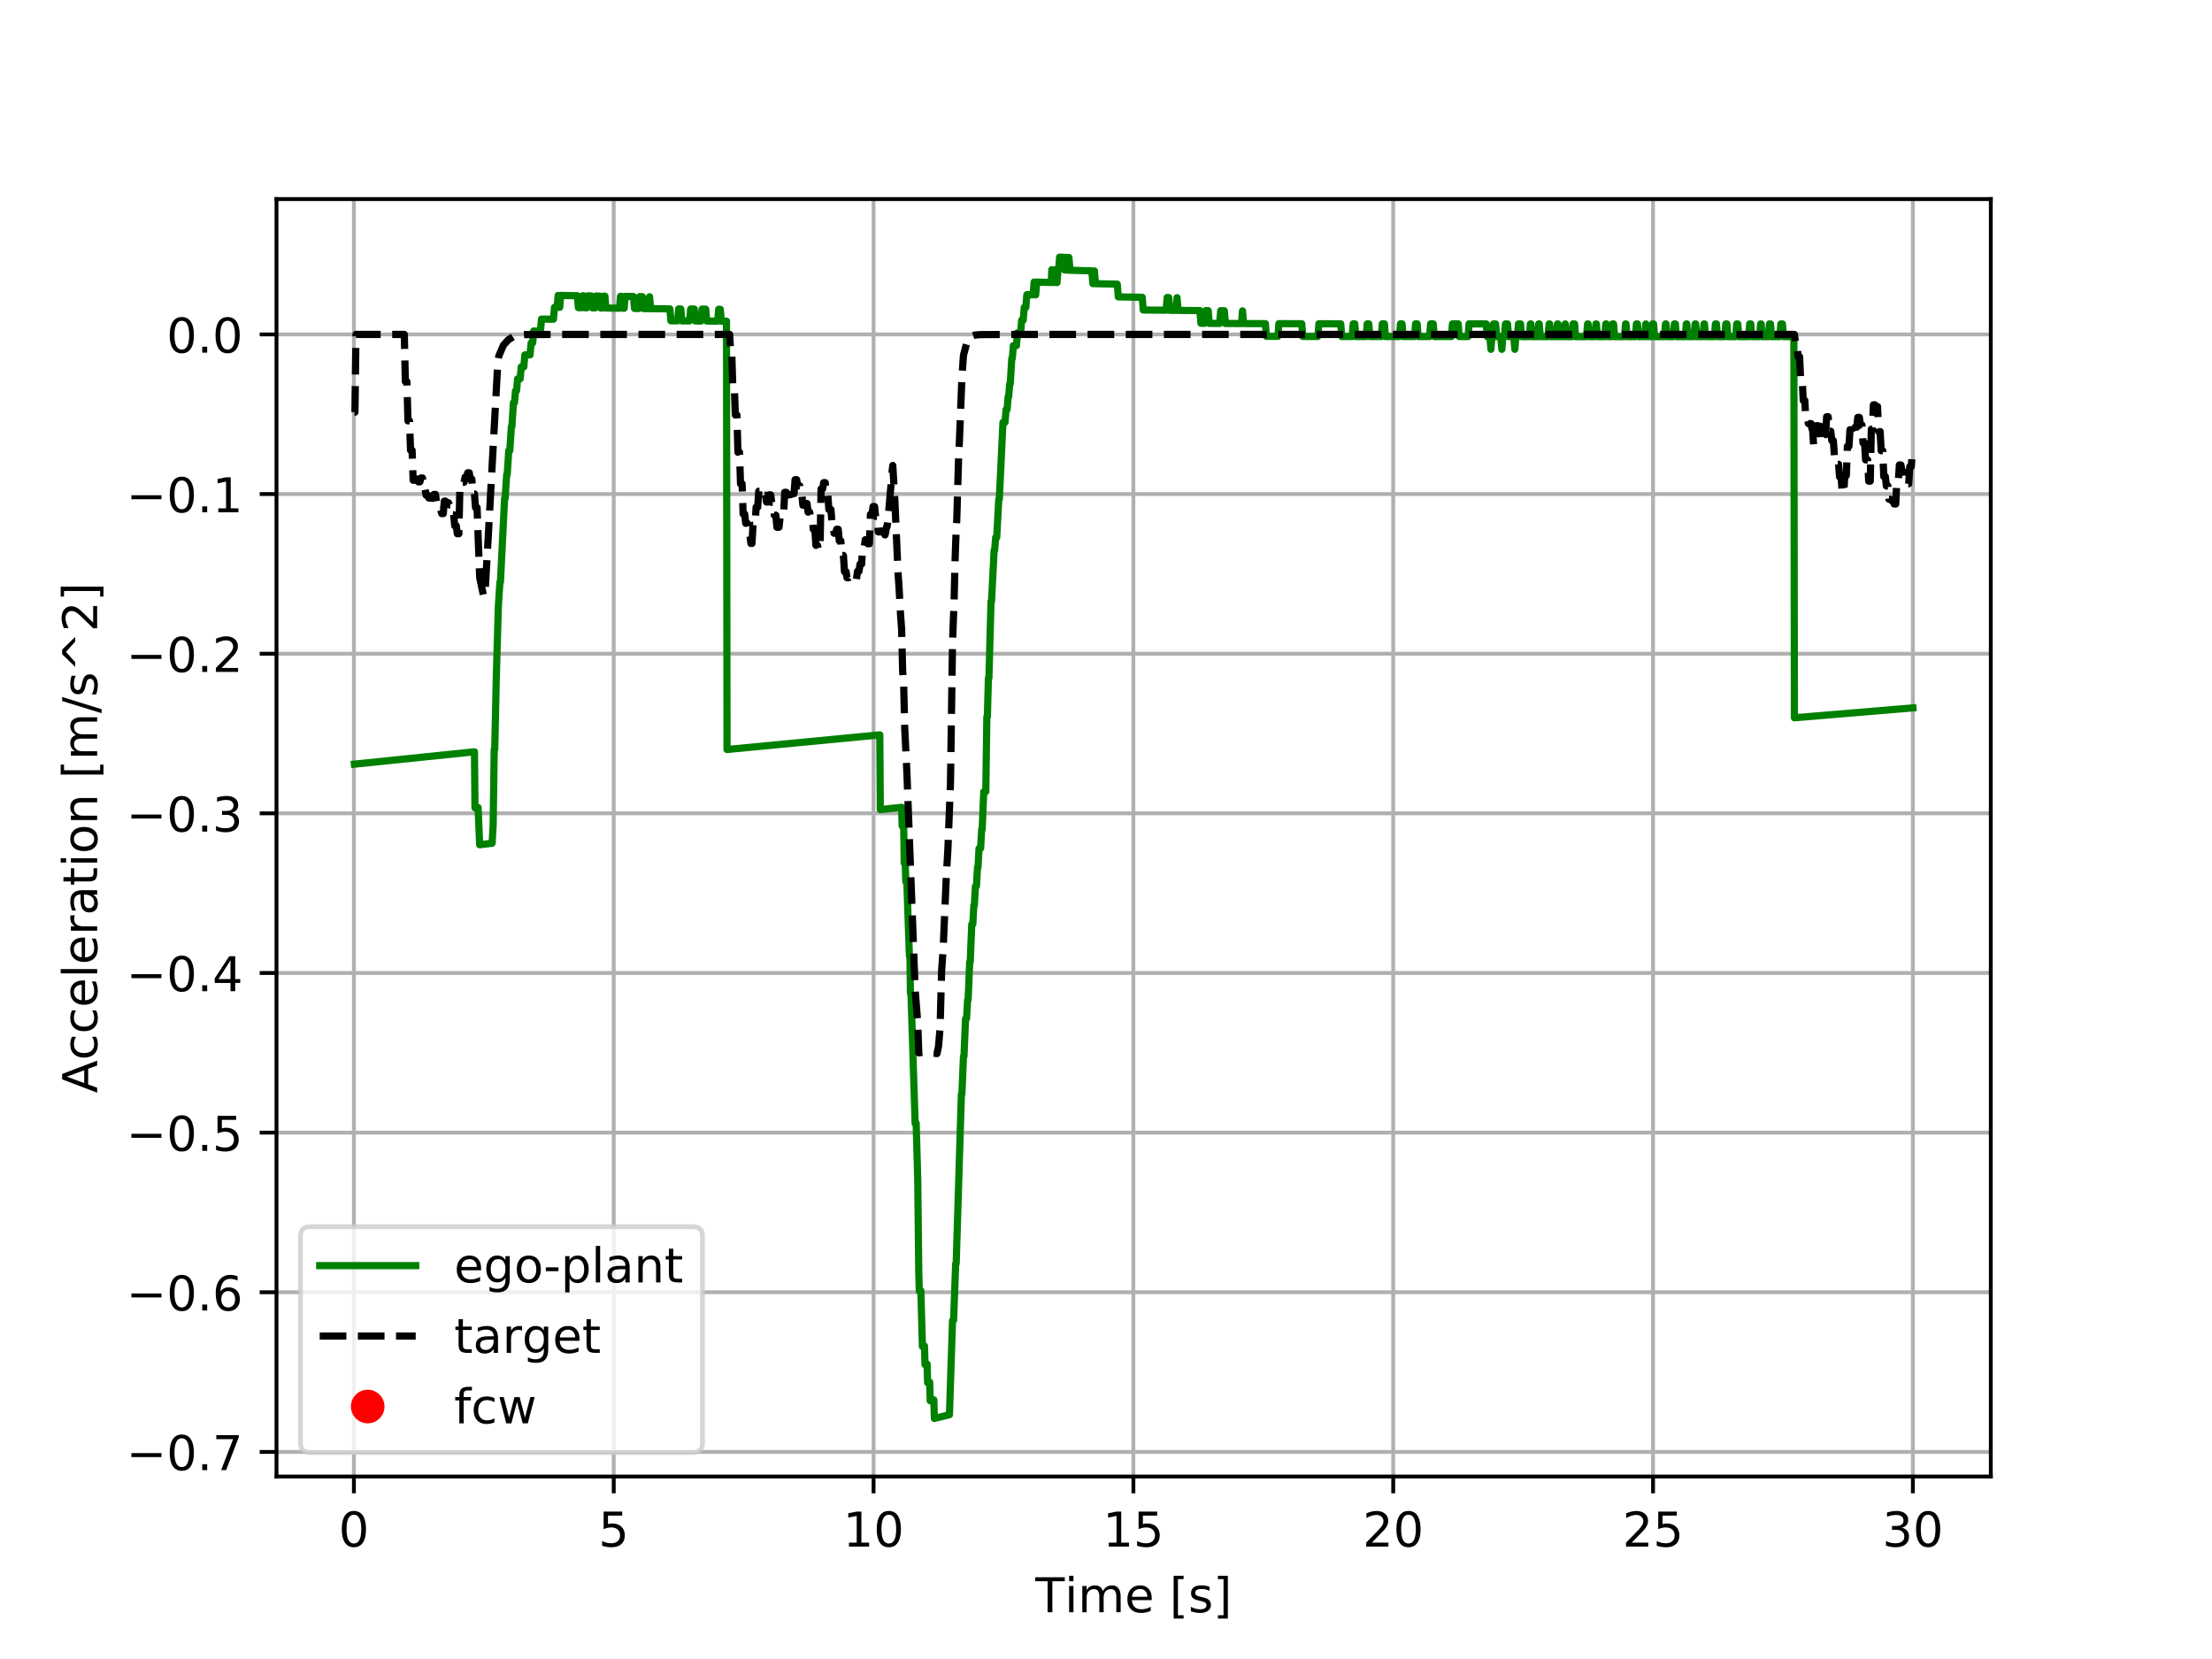 <?xml version="1.0" encoding="utf-8" standalone="no"?>
<!DOCTYPE svg PUBLIC "-//W3C//DTD SVG 1.1//EN"
  "http://www.w3.org/Graphics/SVG/1.1/DTD/svg11.dtd">
<!-- Created with matplotlib (http://matplotlib.org/) -->
<svg height="345.6pt" version="1.1" viewBox="0 0 460.8 345.6" width="460.8pt" xmlns="http://www.w3.org/2000/svg" xmlns:xlink="http://www.w3.org/1999/xlink">
 <defs>
  <style type="text/css">
*{stroke-linecap:butt;stroke-linejoin:round;}
  </style>
 </defs>
 <g id="figure_1">
  <g id="patch_1">
   <path d="M 0 345.6 
L 460.8 345.6 
L 460.8 0 
L 0 0 
z
" style="fill:#ffffff;"/>
  </g>
  <g id="axes_1">
   <g id="patch_2">
    <path d="M 57.6 307.584 
L 414.72 307.584 
L 414.72 41.472 
L 57.6 41.472 
z
" style="fill:#ffffff;"/>
   </g>
   <g id="matplotlib.axis_1">
    <g id="xtick_1">
     <g id="line2d_1">
      <path clip-path="url(#pfac20bd824)" d="M 73.724 307.584 
L 73.724 41.472 
" style="fill:none;stroke:#b0b0b0;stroke-linecap:square;stroke-width:0.8;"/>
     </g>
     <g id="line2d_2">
      <defs>
       <path d="M 0 0 
L 0 3.5 
" id="m3eca9c436d" style="stroke:#000000;stroke-width:0.8;"/>
      </defs>
      <g>
       <use style="stroke:#000000;stroke-width:0.8;" x="73.724" xlink:href="#m3eca9c436d" y="307.584"/>
      </g>
     </g>
     <g id="text_1">
      <!-- 0 -->
      <defs>
       <path d="M 31.781 66.406 
Q 24.172 66.406 20.328 58.906 
Q 16.5 51.422 16.5 36.375 
Q 16.5 21.391 20.328 13.891 
Q 24.172 6.391 31.781 6.391 
Q 39.453 6.391 43.281 13.891 
Q 47.125 21.391 47.125 36.375 
Q 47.125 51.422 43.281 58.906 
Q 39.453 66.406 31.781 66.406 
z
M 31.781 74.219 
Q 44.047 74.219 50.516 64.516 
Q 56.984 54.828 56.984 36.375 
Q 56.984 17.969 50.516 8.266 
Q 44.047 -1.422 31.781 -1.422 
Q 19.531 -1.422 13.062 8.266 
Q 6.594 17.969 6.594 36.375 
Q 6.594 54.828 13.062 64.516 
Q 19.531 74.219 31.781 74.219 
z
" id="DejaVuSans-30"/>
      </defs>
      <g transform="translate(70.543 322.182)scale(0.1 -0.1)">
       <use xlink:href="#DejaVuSans-30"/>
      </g>
     </g>
    </g>
    <g id="xtick_2">
     <g id="line2d_3">
      <path clip-path="url(#pfac20bd824)" d="M 127.852 307.584 
L 127.852 41.472 
" style="fill:none;stroke:#b0b0b0;stroke-linecap:square;stroke-width:0.8;"/>
     </g>
     <g id="line2d_4">
      <g>
       <use style="stroke:#000000;stroke-width:0.8;" x="127.852" xlink:href="#m3eca9c436d" y="307.584"/>
      </g>
     </g>
     <g id="text_2">
      <!-- 5 -->
      <defs>
       <path d="M 10.797 72.906 
L 49.516 72.906 
L 49.516 64.594 
L 19.828 64.594 
L 19.828 46.734 
Q 21.969 47.469 24.109 47.828 
Q 26.266 48.188 28.422 48.188 
Q 40.625 48.188 47.75 41.5 
Q 54.891 34.812 54.891 23.391 
Q 54.891 11.625 47.562 5.094 
Q 40.234 -1.422 26.906 -1.422 
Q 22.312 -1.422 17.547 -0.641 
Q 12.797 0.141 7.719 1.703 
L 7.719 11.625 
Q 12.109 9.234 16.797 8.062 
Q 21.484 6.891 26.703 6.891 
Q 35.156 6.891 40.078 11.328 
Q 45.016 15.766 45.016 23.391 
Q 45.016 31 40.078 35.438 
Q 35.156 39.891 26.703 39.891 
Q 22.75 39.891 18.812 39.016 
Q 14.891 38.141 10.797 36.281 
z
" id="DejaVuSans-35"/>
      </defs>
      <g transform="translate(124.67 322.182)scale(0.1 -0.1)">
       <use xlink:href="#DejaVuSans-35"/>
      </g>
     </g>
    </g>
    <g id="xtick_3">
     <g id="line2d_5">
      <path clip-path="url(#pfac20bd824)" d="M 181.979 307.584 
L 181.979 41.472 
" style="fill:none;stroke:#b0b0b0;stroke-linecap:square;stroke-width:0.8;"/>
     </g>
     <g id="line2d_6">
      <g>
       <use style="stroke:#000000;stroke-width:0.8;" x="181.979" xlink:href="#m3eca9c436d" y="307.584"/>
      </g>
     </g>
     <g id="text_3">
      <!-- 10 -->
      <defs>
       <path d="M 12.406 8.297 
L 28.516 8.297 
L 28.516 63.922 
L 10.984 60.406 
L 10.984 69.391 
L 28.422 72.906 
L 38.281 72.906 
L 38.281 8.297 
L 54.391 8.297 
L 54.391 0 
L 12.406 0 
z
" id="DejaVuSans-31"/>
      </defs>
      <g transform="translate(175.616 322.182)scale(0.1 -0.1)">
       <use xlink:href="#DejaVuSans-31"/>
       <use x="63.623" xlink:href="#DejaVuSans-30"/>
      </g>
     </g>
    </g>
    <g id="xtick_4">
     <g id="line2d_7">
      <path clip-path="url(#pfac20bd824)" d="M 236.106 307.584 
L 236.106 41.472 
" style="fill:none;stroke:#b0b0b0;stroke-linecap:square;stroke-width:0.8;"/>
     </g>
     <g id="line2d_8">
      <g>
       <use style="stroke:#000000;stroke-width:0.8;" x="236.106" xlink:href="#m3eca9c436d" y="307.584"/>
      </g>
     </g>
     <g id="text_4">
      <!-- 15 -->
      <g transform="translate(229.743 322.182)scale(0.1 -0.1)">
       <use xlink:href="#DejaVuSans-31"/>
       <use x="63.623" xlink:href="#DejaVuSans-35"/>
      </g>
     </g>
    </g>
    <g id="xtick_5">
     <g id="line2d_9">
      <path clip-path="url(#pfac20bd824)" d="M 290.233 307.584 
L 290.233 41.472 
" style="fill:none;stroke:#b0b0b0;stroke-linecap:square;stroke-width:0.8;"/>
     </g>
     <g id="line2d_10">
      <g>
       <use style="stroke:#000000;stroke-width:0.8;" x="290.233" xlink:href="#m3eca9c436d" y="307.584"/>
      </g>
     </g>
     <g id="text_5">
      <!-- 20 -->
      <defs>
       <path d="M 19.188 8.297 
L 53.609 8.297 
L 53.609 0 
L 7.328 0 
L 7.328 8.297 
Q 12.938 14.109 22.625 23.891 
Q 32.328 33.688 34.812 36.531 
Q 39.547 41.844 41.422 45.531 
Q 43.312 49.219 43.312 52.781 
Q 43.312 58.594 39.234 62.25 
Q 35.156 65.922 28.609 65.922 
Q 23.969 65.922 18.812 64.312 
Q 13.672 62.703 7.812 59.422 
L 7.812 69.391 
Q 13.766 71.781 18.938 73 
Q 24.125 74.219 28.422 74.219 
Q 39.75 74.219 46.484 68.547 
Q 53.219 62.891 53.219 53.422 
Q 53.219 48.922 51.531 44.891 
Q 49.859 40.875 45.406 35.406 
Q 44.188 33.984 37.641 27.219 
Q 31.109 20.453 19.188 8.297 
z
" id="DejaVuSans-32"/>
      </defs>
      <g transform="translate(283.871 322.182)scale(0.1 -0.1)">
       <use xlink:href="#DejaVuSans-32"/>
       <use x="63.623" xlink:href="#DejaVuSans-30"/>
      </g>
     </g>
    </g>
    <g id="xtick_6">
     <g id="line2d_11">
      <path clip-path="url(#pfac20bd824)" d="M 344.36 307.584 
L 344.36 41.472 
" style="fill:none;stroke:#b0b0b0;stroke-linecap:square;stroke-width:0.8;"/>
     </g>
     <g id="line2d_12">
      <g>
       <use style="stroke:#000000;stroke-width:0.8;" x="344.36" xlink:href="#m3eca9c436d" y="307.584"/>
      </g>
     </g>
     <g id="text_6">
      <!-- 25 -->
      <g transform="translate(337.998 322.182)scale(0.1 -0.1)">
       <use xlink:href="#DejaVuSans-32"/>
       <use x="63.623" xlink:href="#DejaVuSans-35"/>
      </g>
     </g>
    </g>
    <g id="xtick_7">
     <g id="line2d_13">
      <path clip-path="url(#pfac20bd824)" d="M 398.487 307.584 
L 398.487 41.472 
" style="fill:none;stroke:#b0b0b0;stroke-linecap:square;stroke-width:0.8;"/>
     </g>
     <g id="line2d_14">
      <g>
       <use style="stroke:#000000;stroke-width:0.8;" x="398.487" xlink:href="#m3eca9c436d" y="307.584"/>
      </g>
     </g>
     <g id="text_7">
      <!-- 30 -->
      <defs>
       <path d="M 40.578 39.312 
Q 47.656 37.797 51.625 33 
Q 55.609 28.219 55.609 21.188 
Q 55.609 10.406 48.188 4.484 
Q 40.766 -1.422 27.094 -1.422 
Q 22.516 -1.422 17.656 -0.516 
Q 12.797 0.391 7.625 2.203 
L 7.625 11.719 
Q 11.719 9.328 16.594 8.109 
Q 21.484 6.891 26.812 6.891 
Q 36.078 6.891 40.938 10.547 
Q 45.797 14.203 45.797 21.188 
Q 45.797 27.641 41.281 31.266 
Q 36.766 34.906 28.719 34.906 
L 20.219 34.906 
L 20.219 43.016 
L 29.109 43.016 
Q 36.375 43.016 40.234 45.922 
Q 44.094 48.828 44.094 54.297 
Q 44.094 59.906 40.109 62.906 
Q 36.141 65.922 28.719 65.922 
Q 24.656 65.922 20.016 65.031 
Q 15.375 64.156 9.812 62.312 
L 9.812 71.094 
Q 15.438 72.656 20.344 73.438 
Q 25.25 74.219 29.594 74.219 
Q 40.828 74.219 47.359 69.109 
Q 53.906 64.016 53.906 55.328 
Q 53.906 49.266 50.438 45.094 
Q 46.969 40.922 40.578 39.312 
z
" id="DejaVuSans-33"/>
      </defs>
      <g transform="translate(392.125 322.182)scale(0.1 -0.1)">
       <use xlink:href="#DejaVuSans-33"/>
       <use x="63.623" xlink:href="#DejaVuSans-30"/>
      </g>
     </g>
    </g>
    <g id="text_8">
     <!-- Time [s] -->
     <defs>
      <path d="M -0.297 72.906 
L 61.375 72.906 
L 61.375 64.594 
L 35.5 64.594 
L 35.5 0 
L 25.594 0 
L 25.594 64.594 
L -0.297 64.594 
z
" id="DejaVuSans-54"/>
      <path d="M 9.422 54.688 
L 18.406 54.688 
L 18.406 0 
L 9.422 0 
z
M 9.422 75.984 
L 18.406 75.984 
L 18.406 64.594 
L 9.422 64.594 
z
" id="DejaVuSans-69"/>
      <path d="M 52 44.188 
Q 55.375 50.25 60.062 53.125 
Q 64.75 56 71.094 56 
Q 79.641 56 84.281 50.016 
Q 88.922 44.047 88.922 33.016 
L 88.922 0 
L 79.891 0 
L 79.891 32.719 
Q 79.891 40.578 77.094 44.375 
Q 74.312 48.188 68.609 48.188 
Q 61.625 48.188 57.562 43.547 
Q 53.516 38.922 53.516 30.906 
L 53.516 0 
L 44.484 0 
L 44.484 32.719 
Q 44.484 40.625 41.703 44.406 
Q 38.922 48.188 33.109 48.188 
Q 26.219 48.188 22.156 43.531 
Q 18.109 38.875 18.109 30.906 
L 18.109 0 
L 9.078 0 
L 9.078 54.688 
L 18.109 54.688 
L 18.109 46.188 
Q 21.188 51.219 25.484 53.609 
Q 29.781 56 35.688 56 
Q 41.656 56 45.828 52.969 
Q 50 49.953 52 44.188 
z
" id="DejaVuSans-6d"/>
      <path d="M 56.203 29.594 
L 56.203 25.203 
L 14.891 25.203 
Q 15.484 15.922 20.484 11.062 
Q 25.484 6.203 34.422 6.203 
Q 39.594 6.203 44.453 7.469 
Q 49.312 8.734 54.109 11.281 
L 54.109 2.781 
Q 49.266 0.734 44.188 -0.344 
Q 39.109 -1.422 33.891 -1.422 
Q 20.797 -1.422 13.156 6.188 
Q 5.516 13.812 5.516 26.812 
Q 5.516 40.234 12.766 48.109 
Q 20.016 56 32.328 56 
Q 43.359 56 49.781 48.891 
Q 56.203 41.797 56.203 29.594 
z
M 47.219 32.234 
Q 47.125 39.594 43.094 43.984 
Q 39.062 48.391 32.422 48.391 
Q 24.906 48.391 20.391 44.141 
Q 15.875 39.891 15.188 32.172 
z
" id="DejaVuSans-65"/>
      <path id="DejaVuSans-20"/>
      <path d="M 8.594 75.984 
L 29.297 75.984 
L 29.297 69 
L 17.578 69 
L 17.578 -6.203 
L 29.297 -6.203 
L 29.297 -13.188 
L 8.594 -13.188 
z
" id="DejaVuSans-5b"/>
      <path d="M 44.281 53.078 
L 44.281 44.578 
Q 40.484 46.531 36.375 47.5 
Q 32.281 48.484 27.875 48.484 
Q 21.188 48.484 17.844 46.438 
Q 14.5 44.391 14.5 40.281 
Q 14.5 37.156 16.891 35.375 
Q 19.281 33.594 26.516 31.984 
L 29.594 31.297 
Q 39.156 29.25 43.188 25.516 
Q 47.219 21.781 47.219 15.094 
Q 47.219 7.469 41.188 3.016 
Q 35.156 -1.422 24.609 -1.422 
Q 20.219 -1.422 15.453 -0.562 
Q 10.688 0.297 5.422 2 
L 5.422 11.281 
Q 10.406 8.688 15.234 7.391 
Q 20.062 6.109 24.812 6.109 
Q 31.156 6.109 34.562 8.281 
Q 37.984 10.453 37.984 14.406 
Q 37.984 18.062 35.516 20.016 
Q 33.062 21.969 24.703 23.781 
L 21.578 24.516 
Q 13.234 26.266 9.516 29.906 
Q 5.812 33.547 5.812 39.891 
Q 5.812 47.609 11.281 51.797 
Q 16.75 56 26.812 56 
Q 31.781 56 36.172 55.266 
Q 40.578 54.547 44.281 53.078 
z
" id="DejaVuSans-73"/>
      <path d="M 30.422 75.984 
L 30.422 -13.188 
L 9.719 -13.188 
L 9.719 -6.203 
L 21.391 -6.203 
L 21.391 69 
L 9.719 69 
L 9.719 75.984 
z
" id="DejaVuSans-5d"/>
     </defs>
     <g transform="translate(215.677 335.861)scale(0.1 -0.1)">
      <use xlink:href="#DejaVuSans-54"/>
      <use x="61.037" xlink:href="#DejaVuSans-69"/>
      <use x="88.82" xlink:href="#DejaVuSans-6d"/>
      <use x="186.232" xlink:href="#DejaVuSans-65"/>
      <use x="247.756" xlink:href="#DejaVuSans-20"/>
      <use x="279.543" xlink:href="#DejaVuSans-5b"/>
      <use x="318.557" xlink:href="#DejaVuSans-73"/>
      <use x="370.656" xlink:href="#DejaVuSans-5d"/>
     </g>
    </g>
   </g>
   <g id="matplotlib.axis_2">
    <g id="ytick_1">
     <g id="line2d_15">
      <path clip-path="url(#pfac20bd824)" d="M 57.6 302.458 
L 414.72 302.458 
" style="fill:none;stroke:#b0b0b0;stroke-linecap:square;stroke-width:0.8;"/>
     </g>
     <g id="line2d_16">
      <defs>
       <path d="M 0 0 
L -3.5 0 
" id="mbebb892b8b" style="stroke:#000000;stroke-width:0.8;"/>
      </defs>
      <g>
       <use style="stroke:#000000;stroke-width:0.8;" x="57.6" xlink:href="#mbebb892b8b" y="302.458"/>
      </g>
     </g>
     <g id="text_9">
      <!-- −0.7 -->
      <defs>
       <path d="M 10.594 35.5 
L 73.188 35.5 
L 73.188 27.203 
L 10.594 27.203 
z
" id="DejaVuSans-2212"/>
       <path d="M 10.688 12.406 
L 21 12.406 
L 21 0 
L 10.688 0 
z
" id="DejaVuSans-2e"/>
       <path d="M 8.203 72.906 
L 55.078 72.906 
L 55.078 68.703 
L 28.609 0 
L 18.312 0 
L 43.219 64.594 
L 8.203 64.594 
z
" id="DejaVuSans-37"/>
      </defs>
      <g transform="translate(26.317 306.257)scale(0.1 -0.1)">
       <use xlink:href="#DejaVuSans-2212"/>
       <use x="83.789" xlink:href="#DejaVuSans-30"/>
       <use x="147.412" xlink:href="#DejaVuSans-2e"/>
       <use x="179.199" xlink:href="#DejaVuSans-37"/>
      </g>
     </g>
    </g>
    <g id="ytick_2">
     <g id="line2d_17">
      <path clip-path="url(#pfac20bd824)" d="M 57.6 269.202 
L 414.72 269.202 
" style="fill:none;stroke:#b0b0b0;stroke-linecap:square;stroke-width:0.8;"/>
     </g>
     <g id="line2d_18">
      <g>
       <use style="stroke:#000000;stroke-width:0.8;" x="57.6" xlink:href="#mbebb892b8b" y="269.202"/>
      </g>
     </g>
     <g id="text_10">
      <!-- −0.6 -->
      <defs>
       <path d="M 33.016 40.375 
Q 26.375 40.375 22.484 35.828 
Q 18.609 31.297 18.609 23.391 
Q 18.609 15.531 22.484 10.953 
Q 26.375 6.391 33.016 6.391 
Q 39.656 6.391 43.531 10.953 
Q 47.406 15.531 47.406 23.391 
Q 47.406 31.297 43.531 35.828 
Q 39.656 40.375 33.016 40.375 
z
M 52.594 71.297 
L 52.594 62.312 
Q 48.875 64.062 45.094 64.984 
Q 41.312 65.922 37.594 65.922 
Q 27.828 65.922 22.672 59.328 
Q 17.531 52.734 16.797 39.406 
Q 19.672 43.656 24.016 45.922 
Q 28.375 48.188 33.594 48.188 
Q 44.578 48.188 50.953 41.516 
Q 57.328 34.859 57.328 23.391 
Q 57.328 12.156 50.688 5.359 
Q 44.047 -1.422 33.016 -1.422 
Q 20.359 -1.422 13.672 8.266 
Q 6.984 17.969 6.984 36.375 
Q 6.984 53.656 15.188 63.938 
Q 23.391 74.219 37.203 74.219 
Q 40.922 74.219 44.703 73.484 
Q 48.484 72.75 52.594 71.297 
z
" id="DejaVuSans-36"/>
      </defs>
      <g transform="translate(26.317 273.001)scale(0.1 -0.1)">
       <use xlink:href="#DejaVuSans-2212"/>
       <use x="83.789" xlink:href="#DejaVuSans-30"/>
       <use x="147.412" xlink:href="#DejaVuSans-2e"/>
       <use x="179.199" xlink:href="#DejaVuSans-36"/>
      </g>
     </g>
    </g>
    <g id="ytick_3">
     <g id="line2d_19">
      <path clip-path="url(#pfac20bd824)" d="M 57.6 235.946 
L 414.72 235.946 
" style="fill:none;stroke:#b0b0b0;stroke-linecap:square;stroke-width:0.8;"/>
     </g>
     <g id="line2d_20">
      <g>
       <use style="stroke:#000000;stroke-width:0.8;" x="57.6" xlink:href="#mbebb892b8b" y="235.946"/>
      </g>
     </g>
     <g id="text_11">
      <!-- −0.5 -->
      <g transform="translate(26.317 239.745)scale(0.1 -0.1)">
       <use xlink:href="#DejaVuSans-2212"/>
       <use x="83.789" xlink:href="#DejaVuSans-30"/>
       <use x="147.412" xlink:href="#DejaVuSans-2e"/>
       <use x="179.199" xlink:href="#DejaVuSans-35"/>
      </g>
     </g>
    </g>
    <g id="ytick_4">
     <g id="line2d_21">
      <path clip-path="url(#pfac20bd824)" d="M 57.6 202.69 
L 414.72 202.69 
" style="fill:none;stroke:#b0b0b0;stroke-linecap:square;stroke-width:0.8;"/>
     </g>
     <g id="line2d_22">
      <g>
       <use style="stroke:#000000;stroke-width:0.8;" x="57.6" xlink:href="#mbebb892b8b" y="202.69"/>
      </g>
     </g>
     <g id="text_12">
      <!-- −0.4 -->
      <defs>
       <path d="M 37.797 64.312 
L 12.891 25.391 
L 37.797 25.391 
z
M 35.203 72.906 
L 47.609 72.906 
L 47.609 25.391 
L 58.016 25.391 
L 58.016 17.188 
L 47.609 17.188 
L 47.609 0 
L 37.797 0 
L 37.797 17.188 
L 4.891 17.188 
L 4.891 26.703 
z
" id="DejaVuSans-34"/>
      </defs>
      <g transform="translate(26.317 206.489)scale(0.1 -0.1)">
       <use xlink:href="#DejaVuSans-2212"/>
       <use x="83.789" xlink:href="#DejaVuSans-30"/>
       <use x="147.412" xlink:href="#DejaVuSans-2e"/>
       <use x="179.199" xlink:href="#DejaVuSans-34"/>
      </g>
     </g>
    </g>
    <g id="ytick_5">
     <g id="line2d_23">
      <path clip-path="url(#pfac20bd824)" d="M 57.6 169.434 
L 414.72 169.434 
" style="fill:none;stroke:#b0b0b0;stroke-linecap:square;stroke-width:0.8;"/>
     </g>
     <g id="line2d_24">
      <g>
       <use style="stroke:#000000;stroke-width:0.8;" x="57.6" xlink:href="#mbebb892b8b" y="169.434"/>
      </g>
     </g>
     <g id="text_13">
      <!-- −0.3 -->
      <g transform="translate(26.317 173.234)scale(0.1 -0.1)">
       <use xlink:href="#DejaVuSans-2212"/>
       <use x="83.789" xlink:href="#DejaVuSans-30"/>
       <use x="147.412" xlink:href="#DejaVuSans-2e"/>
       <use x="179.199" xlink:href="#DejaVuSans-33"/>
      </g>
     </g>
    </g>
    <g id="ytick_6">
     <g id="line2d_25">
      <path clip-path="url(#pfac20bd824)" d="M 57.6 136.179 
L 414.72 136.179 
" style="fill:none;stroke:#b0b0b0;stroke-linecap:square;stroke-width:0.8;"/>
     </g>
     <g id="line2d_26">
      <g>
       <use style="stroke:#000000;stroke-width:0.8;" x="57.6" xlink:href="#mbebb892b8b" y="136.179"/>
      </g>
     </g>
     <g id="text_14">
      <!-- −0.2 -->
      <g transform="translate(26.317 139.978)scale(0.1 -0.1)">
       <use xlink:href="#DejaVuSans-2212"/>
       <use x="83.789" xlink:href="#DejaVuSans-30"/>
       <use x="147.412" xlink:href="#DejaVuSans-2e"/>
       <use x="179.199" xlink:href="#DejaVuSans-32"/>
      </g>
     </g>
    </g>
    <g id="ytick_7">
     <g id="line2d_27">
      <path clip-path="url(#pfac20bd824)" d="M 57.6 102.923 
L 414.72 102.923 
" style="fill:none;stroke:#b0b0b0;stroke-linecap:square;stroke-width:0.8;"/>
     </g>
     <g id="line2d_28">
      <g>
       <use style="stroke:#000000;stroke-width:0.8;" x="57.6" xlink:href="#mbebb892b8b" y="102.923"/>
      </g>
     </g>
     <g id="text_15">
      <!-- −0.1 -->
      <g transform="translate(26.317 106.722)scale(0.1 -0.1)">
       <use xlink:href="#DejaVuSans-2212"/>
       <use x="83.789" xlink:href="#DejaVuSans-30"/>
       <use x="147.412" xlink:href="#DejaVuSans-2e"/>
       <use x="179.199" xlink:href="#DejaVuSans-31"/>
      </g>
     </g>
    </g>
    <g id="ytick_8">
     <g id="line2d_29">
      <path clip-path="url(#pfac20bd824)" d="M 57.6 69.667 
L 414.72 69.667 
" style="fill:none;stroke:#b0b0b0;stroke-linecap:square;stroke-width:0.8;"/>
     </g>
     <g id="line2d_30">
      <g>
       <use style="stroke:#000000;stroke-width:0.8;" x="57.6" xlink:href="#mbebb892b8b" y="69.667"/>
      </g>
     </g>
     <g id="text_16">
      <!-- 0.0 -->
      <g transform="translate(34.697 73.466)scale(0.1 -0.1)">
       <use xlink:href="#DejaVuSans-30"/>
       <use x="63.623" xlink:href="#DejaVuSans-2e"/>
       <use x="95.41" xlink:href="#DejaVuSans-30"/>
      </g>
     </g>
    </g>
    <g id="text_17">
     <!-- Acceleration [m/s^2] -->
     <defs>
      <path d="M 34.188 63.188 
L 20.797 26.906 
L 47.609 26.906 
z
M 28.609 72.906 
L 39.797 72.906 
L 67.578 0 
L 57.328 0 
L 50.688 18.703 
L 17.828 18.703 
L 11.188 0 
L 0.781 0 
z
" id="DejaVuSans-41"/>
      <path d="M 48.781 52.594 
L 48.781 44.188 
Q 44.969 46.297 41.141 47.344 
Q 37.312 48.391 33.406 48.391 
Q 24.656 48.391 19.812 42.844 
Q 14.984 37.312 14.984 27.297 
Q 14.984 17.281 19.812 11.734 
Q 24.656 6.203 33.406 6.203 
Q 37.312 6.203 41.141 7.25 
Q 44.969 8.297 48.781 10.406 
L 48.781 2.094 
Q 45.016 0.344 40.984 -0.531 
Q 36.969 -1.422 32.422 -1.422 
Q 20.062 -1.422 12.781 6.344 
Q 5.516 14.109 5.516 27.297 
Q 5.516 40.672 12.859 48.328 
Q 20.219 56 33.016 56 
Q 37.156 56 41.109 55.141 
Q 45.062 54.297 48.781 52.594 
z
" id="DejaVuSans-63"/>
      <path d="M 9.422 75.984 
L 18.406 75.984 
L 18.406 0 
L 9.422 0 
z
" id="DejaVuSans-6c"/>
      <path d="M 41.109 46.297 
Q 39.594 47.172 37.812 47.578 
Q 36.031 48 33.891 48 
Q 26.266 48 22.188 43.047 
Q 18.109 38.094 18.109 28.812 
L 18.109 0 
L 9.078 0 
L 9.078 54.688 
L 18.109 54.688 
L 18.109 46.188 
Q 20.953 51.172 25.484 53.578 
Q 30.031 56 36.531 56 
Q 37.453 56 38.578 55.875 
Q 39.703 55.766 41.062 55.516 
z
" id="DejaVuSans-72"/>
      <path d="M 34.281 27.484 
Q 23.391 27.484 19.188 25 
Q 14.984 22.516 14.984 16.5 
Q 14.984 11.719 18.141 8.906 
Q 21.297 6.109 26.703 6.109 
Q 34.188 6.109 38.703 11.406 
Q 43.219 16.703 43.219 25.484 
L 43.219 27.484 
z
M 52.203 31.203 
L 52.203 0 
L 43.219 0 
L 43.219 8.297 
Q 40.141 3.328 35.547 0.953 
Q 30.953 -1.422 24.312 -1.422 
Q 15.922 -1.422 10.953 3.297 
Q 6 8.016 6 15.922 
Q 6 25.141 12.172 29.828 
Q 18.359 34.516 30.609 34.516 
L 43.219 34.516 
L 43.219 35.406 
Q 43.219 41.609 39.141 45 
Q 35.062 48.391 27.688 48.391 
Q 23 48.391 18.547 47.266 
Q 14.109 46.141 10.016 43.891 
L 10.016 52.203 
Q 14.938 54.109 19.578 55.047 
Q 24.219 56 28.609 56 
Q 40.484 56 46.344 49.844 
Q 52.203 43.703 52.203 31.203 
z
" id="DejaVuSans-61"/>
      <path d="M 18.312 70.219 
L 18.312 54.688 
L 36.812 54.688 
L 36.812 47.703 
L 18.312 47.703 
L 18.312 18.016 
Q 18.312 11.328 20.141 9.422 
Q 21.969 7.516 27.594 7.516 
L 36.812 7.516 
L 36.812 0 
L 27.594 0 
Q 17.188 0 13.234 3.875 
Q 9.281 7.766 9.281 18.016 
L 9.281 47.703 
L 2.688 47.703 
L 2.688 54.688 
L 9.281 54.688 
L 9.281 70.219 
z
" id="DejaVuSans-74"/>
      <path d="M 30.609 48.391 
Q 23.391 48.391 19.188 42.75 
Q 14.984 37.109 14.984 27.297 
Q 14.984 17.484 19.156 11.844 
Q 23.344 6.203 30.609 6.203 
Q 37.797 6.203 41.984 11.859 
Q 46.188 17.531 46.188 27.297 
Q 46.188 37.016 41.984 42.703 
Q 37.797 48.391 30.609 48.391 
z
M 30.609 56 
Q 42.328 56 49.016 48.375 
Q 55.719 40.766 55.719 27.297 
Q 55.719 13.875 49.016 6.219 
Q 42.328 -1.422 30.609 -1.422 
Q 18.844 -1.422 12.172 6.219 
Q 5.516 13.875 5.516 27.297 
Q 5.516 40.766 12.172 48.375 
Q 18.844 56 30.609 56 
z
" id="DejaVuSans-6f"/>
      <path d="M 54.891 33.016 
L 54.891 0 
L 45.906 0 
L 45.906 32.719 
Q 45.906 40.484 42.875 44.328 
Q 39.844 48.188 33.797 48.188 
Q 26.516 48.188 22.312 43.547 
Q 18.109 38.922 18.109 30.906 
L 18.109 0 
L 9.078 0 
L 9.078 54.688 
L 18.109 54.688 
L 18.109 46.188 
Q 21.344 51.125 25.703 53.562 
Q 30.078 56 35.797 56 
Q 45.219 56 50.047 50.172 
Q 54.891 44.344 54.891 33.016 
z
" id="DejaVuSans-6e"/>
      <path d="M 25.391 72.906 
L 33.688 72.906 
L 8.297 -9.281 
L 0 -9.281 
z
" id="DejaVuSans-2f"/>
      <path d="M 46.688 72.906 
L 73.188 45.703 
L 63.375 45.703 
L 41.891 64.984 
L 20.406 45.703 
L 10.594 45.703 
L 37.109 72.906 
z
" id="DejaVuSans-5e"/>
     </defs>
     <g transform="translate(20.238 227.706)rotate(-90)scale(0.1 -0.1)">
      <use xlink:href="#DejaVuSans-41"/>
      <use x="68.393" xlink:href="#DejaVuSans-63"/>
      <use x="123.373" xlink:href="#DejaVuSans-63"/>
      <use x="178.354" xlink:href="#DejaVuSans-65"/>
      <use x="239.877" xlink:href="#DejaVuSans-6c"/>
      <use x="267.66" xlink:href="#DejaVuSans-65"/>
      <use x="329.184" xlink:href="#DejaVuSans-72"/>
      <use x="370.297" xlink:href="#DejaVuSans-61"/>
      <use x="431.576" xlink:href="#DejaVuSans-74"/>
      <use x="470.785" xlink:href="#DejaVuSans-69"/>
      <use x="498.568" xlink:href="#DejaVuSans-6f"/>
      <use x="559.75" xlink:href="#DejaVuSans-6e"/>
      <use x="623.129" xlink:href="#DejaVuSans-20"/>
      <use x="654.916" xlink:href="#DejaVuSans-5b"/>
      <use x="693.93" xlink:href="#DejaVuSans-6d"/>
      <use x="791.342" xlink:href="#DejaVuSans-2f"/>
      <use x="825.033" xlink:href="#DejaVuSans-73"/>
      <use x="877.133" xlink:href="#DejaVuSans-5e"/>
      <use x="960.922" xlink:href="#DejaVuSans-32"/>
      <use x="1024.545" xlink:href="#DejaVuSans-5d"/>
     </g>
    </g>
   </g>
   <g id="line2d_31">
    <path clip-path="url(#pfac20bd824)" d="M 73.833 159.185 
L 98.839 156.615 
L 98.948 168.295 
L 99.056 168.283 
L 99.597 168.221 
L 99.922 175.978 
L 102.52 175.661 
L 102.737 171.738 
L 102.953 156.126 
L 103.061 156.115 
L 103.386 141.152 
L 103.819 126.244 
L 104.144 121.259 
L 104.252 121.251 
L 105.118 103.833 
L 105.226 103.826 
L 105.551 98.847 
L 105.659 98.842 
L 105.984 93.864 
L 106.201 93.855 
L 106.526 88.88 
L 106.634 88.876 
L 106.959 83.902 
L 107.175 83.896 
L 107.392 81.409 
L 107.608 81.404 
L 107.825 78.918 
L 108.366 78.908 
L 108.582 76.423 
L 109.124 76.416 
L 109.34 73.931 
L 110.423 73.922 
L 110.639 71.438 
L 110.964 71.437 
L 111.18 68.955 
L 112.588 68.957 
L 112.804 66.475 
L 115.294 66.492 
L 115.511 64.012 
L 116.052 64.018 
L 116.268 61.54 
L 116.485 64.025 
L 116.593 64.026 
L 116.81 61.547 
L 120.274 61.608 
L 120.49 64.092 
L 121.14 64.1 
L 121.356 61.622 
L 121.573 61.626 
L 121.789 64.11 
L 122.222 64.115 
L 122.439 61.637 
L 123.197 61.65 
L 123.413 64.134 
L 123.954 64.14 
L 124.171 61.663 
L 124.929 61.676 
L 125.145 64.159 
L 125.578 64.164 
L 125.795 61.687 
L 126.011 61.691 
L 126.228 64.174 
L 129.042 64.207 
L 129.259 61.73 
L 129.475 61.734 
L 129.692 64.217 
L 130.017 64.22 
L 130.233 61.744 
L 131.965 61.774 
L 132.182 64.256 
L 133.048 64.266 
L 133.264 61.79 
L 133.806 61.799 
L 134.022 64.281 
L 135.213 64.294 
L 135.321 61.817 
L 135.538 64.299 
L 139.543 64.344 
L 139.76 66.824 
L 141.167 66.832 
L 141.383 64.356 
L 141.816 64.361 
L 142.033 66.841 
L 143.657 66.85 
L 143.873 64.375 
L 144.631 64.383 
L 144.848 66.862 
L 146.038 66.869 
L 146.255 64.394 
L 147.013 64.402 
L 147.229 66.881 
L 149.502 66.895 
L 149.719 64.42 
L 150.044 64.423 
L 150.26 66.902 
L 151.343 66.908 
L 151.451 156.138 
L 151.559 156.127 
L 183.278 153.084 
L 183.386 168.662 
L 183.494 168.65 
L 187.824 168.175 
L 187.933 172.061 
L 188.041 172.048 
L 188.257 172.024 
L 188.366 179.806 
L 188.474 179.793 
L 188.582 179.78 
L 188.691 183.664 
L 188.799 183.65 
L 188.907 183.636 
L 189.448 199.153 
L 189.557 199.137 
L 189.665 206.916 
L 189.773 206.9 
L 190.639 234.037 
L 190.856 233.997 
L 191.18 245.629 
L 191.397 265.071 
L 191.505 268.944 
L 191.613 268.921 
L 191.83 268.873 
L 192.155 280.492 
L 192.263 280.467 
L 192.588 280.392 
L 192.696 284.264 
L 192.804 284.239 
L 193.129 284.162 
L 193.237 288.034 
L 193.345 288.008 
L 193.67 287.93 
L 193.778 291.801 
L 193.887 291.775 
L 194.536 291.617 
L 194.644 295.488 
L 194.753 295.461 
L 197.784 294.717 
L 198.433 275.08 
L 198.65 275.032 
L 199.083 263.246 
L 199.191 263.223 
L 200.274 227.941 
L 200.382 227.923 
L 200.707 220.074 
L 200.815 220.057 
L 201.14 212.211 
L 201.356 212.177 
L 201.573 208.247 
L 201.681 208.231 
L 202.006 200.389 
L 202.114 200.374 
L 202.439 192.535 
L 202.655 192.507 
L 202.872 188.581 
L 202.98 188.567 
L 203.197 184.643 
L 203.413 184.616 
L 203.63 180.693 
L 203.738 180.68 
L 203.954 176.757 
L 204.279 176.72 
L 204.496 172.799 
L 204.604 172.787 
L 204.929 164.957 
L 205.362 164.913 
L 205.578 149.304 
L 205.686 149.295 
L 205.903 141.252 
L 206.011 141.243 
L 206.228 133.269 
L 206.444 125.295 
L 206.552 125.287 
L 207.094 114.636 
L 207.202 114.629 
L 207.418 111.961 
L 207.635 111.947 
L 208.068 103.958 
L 208.176 103.952 
L 208.934 87.987 
L 209.367 87.973 
L 209.584 85.311 
L 209.8 85.305 
L 210.017 82.643 
L 210.125 82.641 
L 210.341 79.98 
L 210.45 79.978 
L 210.774 74.66 
L 210.883 74.659 
L 211.099 72.001 
L 211.749 71.998 
L 211.965 69.341 
L 212.615 69.342 
L 212.831 66.686 
L 213.156 66.688 
L 213.372 64.034 
L 213.697 64.038 
L 213.914 61.384 
L 215.213 61.407 
L 215.429 58.755 
L 215.646 61.415 
L 215.754 61.417 
L 215.971 58.766 
L 219.002 58.835 
L 219.11 56.183 
L 219.326 58.843 
L 219.543 58.848 
L 219.759 56.199 
L 219.868 56.202 
L 220.084 58.862 
L 220.192 58.864 
L 220.409 56.216 
L 220.517 56.219 
L 220.734 53.572 
L 221.6 53.602 
L 221.816 56.262 
L 222.033 53.616 
L 222.141 53.619 
L 222.358 56.279 
L 222.466 56.283 
L 222.682 53.636 
L 222.899 56.296 
L 227.446 56.425 
L 227.662 59.082 
L 227.879 59.086 
L 227.987 56.438 
L 228.203 59.094 
L 232.75 59.195 
L 232.966 61.848 
L 237.946 61.928 
L 238.163 64.579 
L 242.926 64.628 
L 243.142 61.984 
L 243.467 61.989 
L 243.684 64.639 
L 244.983 64.652 
L 245.199 62.008 
L 245.416 64.658 
L 249.962 64.704 
L 250.179 67.352 
L 250.937 67.356 
L 251.153 64.711 
L 251.694 64.716 
L 251.911 67.364 
L 254.076 67.374 
L 254.293 64.73 
L 255.05 64.737 
L 255.267 67.385 
L 258.623 67.4 
L 258.839 64.756 
L 259.056 67.403 
L 263.602 67.424 
L 263.819 70.069 
L 266.201 70.068 
L 266.417 67.423 
L 271.18 67.444 
L 271.397 70.089 
L 274.536 70.087 
L 274.753 67.442 
L 279.299 67.462 
L 279.516 70.107 
L 281.681 70.106 
L 281.897 67.461 
L 282.222 67.463 
L 282.439 70.108 
L 284.604 70.106 
L 284.82 67.462 
L 285.145 67.463 
L 285.362 70.108 
L 287.743 70.106 
L 287.96 67.462 
L 288.393 67.464 
L 288.609 70.109 
L 291.532 70.106 
L 291.749 67.462 
L 292.073 67.463 
L 292.29 70.108 
L 294.671 70.106 
L 294.888 67.462 
L 295.213 67.463 
L 295.429 70.108 
L 297.811 70.106 
L 298.027 67.462 
L 298.569 67.464 
L 298.785 70.109 
L 302.357 70.106 
L 302.574 67.462 
L 303.765 67.467 
L 303.981 70.112 
L 305.822 70.111 
L 306.038 67.466 
L 309.611 67.482 
L 309.827 70.127 
L 310.368 70.126 
L 310.585 72.77 
L 310.801 70.125 
L 310.91 70.125 
L 311.126 67.481 
L 311.559 67.483 
L 311.776 70.127 
L 312.642 70.126 
L 312.858 72.77 
L 313.075 70.125 
L 313.399 70.125 
L 313.616 67.481 
L 314.049 67.483 
L 314.265 70.127 
L 315.348 70.126 
L 315.565 72.77 
L 315.781 70.125 
L 316.106 70.124 
L 316.322 67.48 
L 316.755 67.482 
L 316.972 70.127 
L 318.596 70.126 
L 318.812 67.482 
L 318.92 67.482 
L 319.137 70.127 
L 320.328 70.126 
L 320.544 67.482 
L 320.652 67.482 
L 320.869 70.127 
L 322.493 70.125 
L 322.709 67.481 
L 322.818 67.482 
L 323.034 70.127 
L 324.225 70.126 
L 324.441 67.482 
L 324.55 67.482 
L 324.766 70.127 
L 325.849 70.126 
L 326.065 67.482 
L 326.282 70.127 
L 327.472 70.125 
L 327.689 67.481 
L 328.014 67.483 
L 328.23 70.128 
L 330.504 70.126 
L 330.72 67.482 
L 330.828 67.482 
L 331.045 70.127 
L 332.236 70.126 
L 332.452 67.482 
L 332.56 67.482 
L 332.777 70.127 
L 334.292 70.126 
L 334.509 67.482 
L 334.617 67.482 
L 334.834 70.127 
L 335.7 70.126 
L 335.916 67.482 
L 336.133 67.483 
L 336.349 70.128 
L 338.406 70.126 
L 338.623 67.482 
L 338.731 67.482 
L 338.947 70.127 
L 340.679 70.125 
L 340.896 67.481 
L 341.113 67.482 
L 341.329 70.127 
L 342.628 70.126 
L 342.845 67.482 
L 343.061 70.127 
L 344.035 70.126 
L 344.252 67.482 
L 344.468 67.483 
L 344.685 70.127 
L 346.742 70.126 
L 346.958 67.482 
L 347.066 67.482 
L 347.283 70.127 
L 348.582 70.126 
L 348.799 67.482 
L 349.015 67.483 
L 349.232 70.127 
L 351.072 70.126 
L 351.288 67.482 
L 351.397 67.482 
L 351.613 70.127 
L 352.912 70.126 
L 353.129 67.482 
L 353.237 67.482 
L 353.453 70.127 
L 354.753 70.126 
L 354.969 67.482 
L 355.077 67.482 
L 355.294 70.127 
L 357.134 70.125 
L 357.351 67.481 
L 357.567 67.482 
L 357.784 70.127 
L 359.299 70.125 
L 359.516 67.481 
L 359.732 67.482 
L 359.949 70.127 
L 361.573 70.126 
L 361.789 67.482 
L 362.006 67.483 
L 362.222 70.127 
L 364.279 70.125 
L 364.495 67.481 
L 364.712 67.482 
L 364.928 70.127 
L 366.552 70.126 
L 366.769 67.482 
L 366.877 67.482 
L 367.094 70.127 
L 368.393 70.126 
L 368.609 67.482 
L 368.826 67.483 
L 369.042 70.127 
L 370.774 70.126 
L 370.991 67.482 
L 371.315 67.483 
L 371.532 70.128 
L 373.697 70.126 
L 373.805 149.528 
L 373.914 149.518 
L 398.487 147.462 
L 398.487 147.462 
" style="fill:none;stroke:#008000;stroke-linecap:square;stroke-width:1.5;"/>
   </g>
   <g id="line2d_32">
    <path clip-path="url(#pfac20bd824)" d="M 73.833 85.866 
L 73.941 85.866 
L 74.157 69.667 
L 84.225 69.667 
L 84.442 79.492 
L 84.766 79.492 
L 84.983 87.671 
L 85.308 87.671 
L 85.524 93.813 
L 85.849 93.813 
L 86.065 100.041 
L 86.39 100.041 
L 86.607 99.795 
L 86.931 99.795 
L 87.148 100.377 
L 87.473 100.377 
L 87.689 99.577 
L 88.014 99.577 
L 88.231 101.978 
L 88.555 101.978 
L 88.772 103.158 
L 89.097 103.158 
L 89.313 103.732 
L 90.179 103.811 
L 90.396 102.994 
L 90.72 102.994 
L 90.937 104.627 
L 91.262 104.627 
L 91.478 106.271 
L 91.803 106.271 
L 92.019 106.993 
L 92.344 106.993 
L 92.561 104.383 
L 92.777 104.383 
L 92.994 104.734 
L 93.427 104.734 
L 93.643 105.184 
L 93.968 105.184 
L 94.185 107.242 
L 94.509 107.242 
L 94.726 109.524 
L 95.051 109.524 
L 95.267 111.185 
L 95.592 111.185 
L 95.808 101.227 
L 96.133 101.227 
L 96.35 100.457 
L 96.674 100.457 
L 96.891 99.386 
L 97.216 99.386 
L 97.432 98.494 
L 97.757 98.494 
L 97.973 99.819 
L 98.298 99.819 
L 98.515 102.878 
L 98.839 102.878 
L 99.056 105.746 
L 99.381 105.746 
L 99.922 120.298 
L 100.68 123.873 
L 101.005 124.168 
L 101.762 110.848 
L 103.711 75.337 
L 103.927 74.116 
L 104.577 72.611 
L 104.902 71.882 
L 105.876 70.799 
L 106.959 70.111 
L 107.5 69.837 
L 109.448 69.695 
L 116.268 69.667 
L 151.992 69.667 
L 152.209 73.226 
L 152.425 73.226 
L 152.642 80.256 
L 152.967 80.256 
L 153.183 86.451 
L 153.508 86.451 
L 153.724 94.217 
L 154.049 94.217 
L 154.266 100.794 
L 154.59 100.794 
L 154.807 107.087 
L 155.132 107.087 
L 155.348 109.003 
L 155.673 109.003 
L 155.889 111.508 
L 156.214 111.508 
L 156.431 113.209 
L 156.647 113.209 
L 156.864 109.402 
L 157.297 109.402 
L 157.513 105.656 
L 157.838 105.656 
L 158.055 102.331 
L 158.379 102.331 
L 158.596 103.581 
L 158.921 103.581 
L 159.137 103.161 
L 159.462 103.161 
L 159.678 104.582 
L 160.003 104.582 
L 160.22 103.086 
L 160.544 103.086 
L 160.761 104.653 
L 161.086 104.653 
L 161.302 107.325 
L 161.627 107.325 
L 161.843 109.829 
L 162.276 109.829 
L 162.493 107.923 
L 162.709 107.923 
L 162.926 106.965 
L 163.251 106.965 
L 163.467 102.558 
L 163.792 102.558 
L 164.009 103.102 
L 164.333 103.102 
L 164.55 104.431 
L 164.875 104.431 
L 165.091 102.834 
L 165.416 102.834 
L 165.632 99.926 
L 165.957 99.926 
L 166.174 101.213 
L 166.607 101.213 
L 166.823 102.923 
L 167.04 102.923 
L 167.256 105.249 
L 167.581 105.249 
L 167.797 104.895 
L 168.122 104.895 
L 168.339 106.688 
L 168.663 106.688 
L 168.88 107.924 
L 169.205 107.924 
L 169.421 110.24 
L 169.746 110.24 
L 169.963 113.592 
L 170.287 113.592 
L 170.504 114.485 
L 170.829 114.485 
L 171.045 101.851 
L 171.37 101.851 
L 171.586 100.546 
L 171.911 100.546 
L 172.128 103.063 
L 172.452 103.063 
L 172.669 106.138 
L 173.102 106.138 
L 173.318 108.957 
L 173.535 108.957 
L 173.751 111.087 
L 174.076 111.087 
L 174.293 110.256 
L 174.617 110.256 
L 174.834 112.657 
L 175.159 112.657 
L 175.375 115.721 
L 175.7 115.721 
L 175.917 119.083 
L 176.241 119.083 
L 176.458 120.351 
L 176.783 120.351 
L 176.999 120.044 
L 177.324 120.044 
L 177.54 120.602 
L 177.865 120.602 
L 178.082 120.794 
L 178.406 120.794 
L 178.623 119.02 
L 178.948 119.02 
L 179.164 117.508 
L 179.489 117.508 
L 179.705 114.054 
L 180.03 114.054 
L 180.247 112.441 
L 180.571 112.441 
L 180.788 113.273 
L 181.113 113.273 
L 181.329 107.133 
L 181.654 107.133 
L 181.87 105.531 
L 182.195 105.531 
L 182.412 107.579 
L 182.737 107.579 
L 182.953 110.807 
L 183.278 110.807 
L 183.494 110.621 
L 183.819 110.621 
L 184.36 111.438 
L 184.469 111.053 
L 184.685 109.736 
L 184.793 109.736 
L 185.01 108.022 
L 185.551 101.687 
L 185.659 100.756 
L 185.876 97.866 
L 185.984 96.968 
L 186.417 104.309 
L 187.067 119.176 
L 187.283 122.274 
L 187.608 128.151 
L 187.824 131.032 
L 188.041 139.846 
L 188.257 142.989 
L 188.474 151.722 
L 188.907 160.603 
L 190.639 206.139 
L 191.18 213.115 
L 191.397 219.329 
L 192.588 219.159 
L 194.428 219.376 
L 195.186 219.482 
L 195.511 218.009 
L 195.835 214.124 
L 196.16 202.196 
L 196.485 197.47 
L 197.134 182.573 
L 197.459 177.007 
L 198 163.202 
L 198.217 148.258 
L 198.433 133.774 
L 198.758 125.05 
L 198.975 116.237 
L 199.191 110.257 
L 199.299 108.677 
L 199.732 93.97 
L 199.841 92.433 
L 200.382 78.688 
L 200.707 74.01 
L 201.465 71.187 
L 202.547 69.975 
L 203.088 69.802 
L 204.171 69.707 
L 210.991 69.667 
L 373.805 69.667 
L 374.022 71.233 
L 374.347 71.233 
L 374.563 74.307 
L 374.888 74.307 
L 375.104 78.981 
L 375.429 78.981 
L 375.646 83.426 
L 375.97 83.426 
L 376.187 87.374 
L 376.512 87.374 
L 376.728 88.247 
L 377.269 88.247 
L 377.486 89.403 
L 377.594 89.403 
L 377.811 92.843 
L 378.135 92.843 
L 378.352 88.681 
L 378.677 88.681 
L 378.893 88.793 
L 379.218 88.793 
L 379.435 92.057 
L 379.759 92.057 
L 379.976 90.539 
L 380.301 90.539 
L 380.517 86.821 
L 380.842 86.821 
L 381.058 89.839 
L 381.383 89.839 
L 381.6 91.791 
L 381.924 91.791 
L 382.141 94.966 
L 382.574 94.966 
L 382.79 96.719 
L 383.007 96.719 
L 383.223 99.351 
L 383.548 99.351 
L 383.765 102.692 
L 384.089 102.692 
L 384.306 99.049 
L 384.631 99.049 
L 384.847 92.961 
L 385.172 92.961 
L 385.389 89.515 
L 385.713 89.515 
L 385.93 90.791 
L 386.255 90.791 
L 386.471 88.994 
L 386.796 88.994 
L 387.012 86.951 
L 387.337 86.951 
L 387.554 88.54 
L 387.878 88.54 
L 388.095 92.244 
L 388.42 92.244 
L 388.636 95.795 
L 389.069 95.795 
L 389.286 100.23 
L 389.61 100.23 
L 389.827 89.422 
L 390.043 89.422 
L 390.26 84.338 
L 390.585 84.338 
L 390.801 84.703 
L 391.126 84.703 
L 391.342 89.901 
L 391.667 89.901 
L 391.884 93.895 
L 392.209 93.895 
L 392.425 99.261 
L 392.75 99.261 
L 392.966 101.234 
L 393.291 101.234 
L 393.508 104.001 
L 393.832 104.001 
L 394.049 104.271 
L 394.374 104.271 
L 394.59 104.991 
L 394.915 104.991 
L 395.131 100.287 
L 395.456 100.287 
L 395.673 96.853 
L 395.997 96.853 
L 396.214 98.182 
L 396.43 98.182 
L 396.647 100.394 
L 397.08 100.394 
L 397.296 100.781 
L 397.621 100.781 
L 397.838 97.212 
L 398.163 97.212 
L 398.379 93.694 
L 398.487 93.694 
L 398.487 93.694 
" style="fill:none;stroke:#000000;stroke-dasharray:5.55,2.4;stroke-dashoffset:0;stroke-width:1.5;"/>
   </g>
   <g id="line2d_33">
    <defs>
     <path d="M 0 3 
C 0.796 3 1.559 2.684 2.121 2.121 
C 2.684 1.559 3 0.796 3 0 
C 3 -0.796 2.684 -1.559 2.121 -2.121 
C 1.559 -2.684 0.796 -3 0 -3 
C -0.796 -3 -1.559 -2.684 -2.121 -2.121 
C -2.684 -1.559 -3 -0.796 -3 0 
C -3 0.796 -2.684 1.559 -2.121 2.121 
C -1.559 2.684 -0.796 3 0 3 
z
" id="m8ba5193da0" style="stroke:#ff0000;"/>
    </defs>
    <g clip-path="url(#pfac20bd824)">
     <use style="fill:#ff0000;stroke:#ff0000;" x="0" xlink:href="#m8ba5193da0" y="0"/>
    </g>
   </g>
   <g id="patch_3">
    <path d="M 57.6 307.584 
L 57.6 41.472 
" style="fill:none;stroke:#000000;stroke-linecap:square;stroke-linejoin:miter;stroke-width:0.8;"/>
   </g>
   <g id="patch_4">
    <path d="M 414.72 307.584 
L 414.72 41.472 
" style="fill:none;stroke:#000000;stroke-linecap:square;stroke-linejoin:miter;stroke-width:0.8;"/>
   </g>
   <g id="patch_5">
    <path d="M 57.6 307.584 
L 414.72 307.584 
" style="fill:none;stroke:#000000;stroke-linecap:square;stroke-linejoin:miter;stroke-width:0.8;"/>
   </g>
   <g id="patch_6">
    <path d="M 57.6 41.472 
L 414.72 41.472 
" style="fill:none;stroke:#000000;stroke-linecap:square;stroke-linejoin:miter;stroke-width:0.8;"/>
   </g>
   <g id="legend_1">
    <g id="patch_7">
     <path d="M 64.6 302.584 
L 144.342 302.584 
Q 146.342 302.584 146.342 300.584 
L 146.342 257.55 
Q 146.342 255.55 144.342 255.55 
L 64.6 255.55 
Q 62.6 255.55 62.6 257.55 
L 62.6 300.584 
Q 62.6 302.584 64.6 302.584 
z
" style="fill:#ffffff;opacity:0.8;stroke:#cccccc;stroke-linejoin:miter;"/>
    </g>
    <g id="line2d_34">
     <path d="M 66.6 263.648 
L 86.6 263.648 
" style="fill:none;stroke:#008000;stroke-linecap:square;stroke-width:1.5;"/>
    </g>
    <g id="line2d_35"/>
    <g id="text_18">
     <!-- ego-plant -->
     <defs>
      <path d="M 45.406 27.984 
Q 45.406 37.75 41.375 43.109 
Q 37.359 48.484 30.078 48.484 
Q 22.859 48.484 18.828 43.109 
Q 14.797 37.75 14.797 27.984 
Q 14.797 18.266 18.828 12.891 
Q 22.859 7.516 30.078 7.516 
Q 37.359 7.516 41.375 12.891 
Q 45.406 18.266 45.406 27.984 
z
M 54.391 6.781 
Q 54.391 -7.172 48.188 -13.984 
Q 42 -20.797 29.203 -20.797 
Q 24.469 -20.797 20.266 -20.094 
Q 16.062 -19.391 12.109 -17.922 
L 12.109 -9.188 
Q 16.062 -11.328 19.922 -12.344 
Q 23.781 -13.375 27.781 -13.375 
Q 36.625 -13.375 41.016 -8.766 
Q 45.406 -4.156 45.406 5.172 
L 45.406 9.625 
Q 42.625 4.781 38.281 2.391 
Q 33.938 0 27.875 0 
Q 17.828 0 11.672 7.656 
Q 5.516 15.328 5.516 27.984 
Q 5.516 40.672 11.672 48.328 
Q 17.828 56 27.875 56 
Q 33.938 56 38.281 53.609 
Q 42.625 51.219 45.406 46.391 
L 45.406 54.688 
L 54.391 54.688 
z
" id="DejaVuSans-67"/>
      <path d="M 4.891 31.391 
L 31.203 31.391 
L 31.203 23.391 
L 4.891 23.391 
z
" id="DejaVuSans-2d"/>
      <path d="M 18.109 8.203 
L 18.109 -20.797 
L 9.078 -20.797 
L 9.078 54.688 
L 18.109 54.688 
L 18.109 46.391 
Q 20.953 51.266 25.266 53.625 
Q 29.594 56 35.594 56 
Q 45.562 56 51.781 48.094 
Q 58.016 40.188 58.016 27.297 
Q 58.016 14.406 51.781 6.484 
Q 45.562 -1.422 35.594 -1.422 
Q 29.594 -1.422 25.266 0.953 
Q 20.953 3.328 18.109 8.203 
z
M 48.688 27.297 
Q 48.688 37.203 44.609 42.844 
Q 40.531 48.484 33.406 48.484 
Q 26.266 48.484 22.188 42.844 
Q 18.109 37.203 18.109 27.297 
Q 18.109 17.391 22.188 11.75 
Q 26.266 6.109 33.406 6.109 
Q 40.531 6.109 44.609 11.75 
Q 48.688 17.391 48.688 27.297 
z
" id="DejaVuSans-70"/>
     </defs>
     <g transform="translate(94.6 267.148)scale(0.1 -0.1)">
      <use xlink:href="#DejaVuSans-65"/>
      <use x="61.523" xlink:href="#DejaVuSans-67"/>
      <use x="125" xlink:href="#DejaVuSans-6f"/>
      <use x="186.197" xlink:href="#DejaVuSans-2d"/>
      <use x="222.281" xlink:href="#DejaVuSans-70"/>
      <use x="285.758" xlink:href="#DejaVuSans-6c"/>
      <use x="313.541" xlink:href="#DejaVuSans-61"/>
      <use x="374.82" xlink:href="#DejaVuSans-6e"/>
      <use x="438.199" xlink:href="#DejaVuSans-74"/>
     </g>
    </g>
    <g id="line2d_36">
     <path d="M 66.6 278.326 
L 86.6 278.326 
" style="fill:none;stroke:#000000;stroke-dasharray:5.55,2.4;stroke-dashoffset:0;stroke-width:1.5;"/>
    </g>
    <g id="line2d_37"/>
    <g id="text_19">
     <!-- target -->
     <g transform="translate(94.6 281.826)scale(0.1 -0.1)">
      <use xlink:href="#DejaVuSans-74"/>
      <use x="39.209" xlink:href="#DejaVuSans-61"/>
      <use x="100.488" xlink:href="#DejaVuSans-72"/>
      <use x="141.586" xlink:href="#DejaVuSans-67"/>
      <use x="205.062" xlink:href="#DejaVuSans-65"/>
      <use x="266.586" xlink:href="#DejaVuSans-74"/>
     </g>
    </g>
    <g id="line2d_38"/>
    <g id="line2d_39">
     <g>
      <use style="fill:#ff0000;stroke:#ff0000;" x="76.6" xlink:href="#m8ba5193da0" y="293.004"/>
     </g>
    </g>
    <g id="text_20">
     <!-- fcw -->
     <defs>
      <path d="M 37.109 75.984 
L 37.109 68.5 
L 28.516 68.5 
Q 23.688 68.5 21.797 66.547 
Q 19.922 64.594 19.922 59.516 
L 19.922 54.688 
L 34.719 54.688 
L 34.719 47.703 
L 19.922 47.703 
L 19.922 0 
L 10.891 0 
L 10.891 47.703 
L 2.297 47.703 
L 2.297 54.688 
L 10.891 54.688 
L 10.891 58.5 
Q 10.891 67.625 15.141 71.797 
Q 19.391 75.984 28.609 75.984 
z
" id="DejaVuSans-66"/>
      <path d="M 4.203 54.688 
L 13.188 54.688 
L 24.422 12.016 
L 35.594 54.688 
L 46.188 54.688 
L 57.422 12.016 
L 68.609 54.688 
L 77.594 54.688 
L 63.281 0 
L 52.688 0 
L 40.922 44.828 
L 29.109 0 
L 18.5 0 
z
" id="DejaVuSans-77"/>
     </defs>
     <g transform="translate(94.6 296.504)scale(0.1 -0.1)">
      <use xlink:href="#DejaVuSans-66"/>
      <use x="35.205" xlink:href="#DejaVuSans-63"/>
      <use x="90.186" xlink:href="#DejaVuSans-77"/>
     </g>
    </g>
   </g>
  </g>
 </g>
 <defs>
  <clipPath id="pfac20bd824">
   <rect height="266.112" width="357.12" x="57.6" y="41.472"/>
  </clipPath>
 </defs>
</svg>
